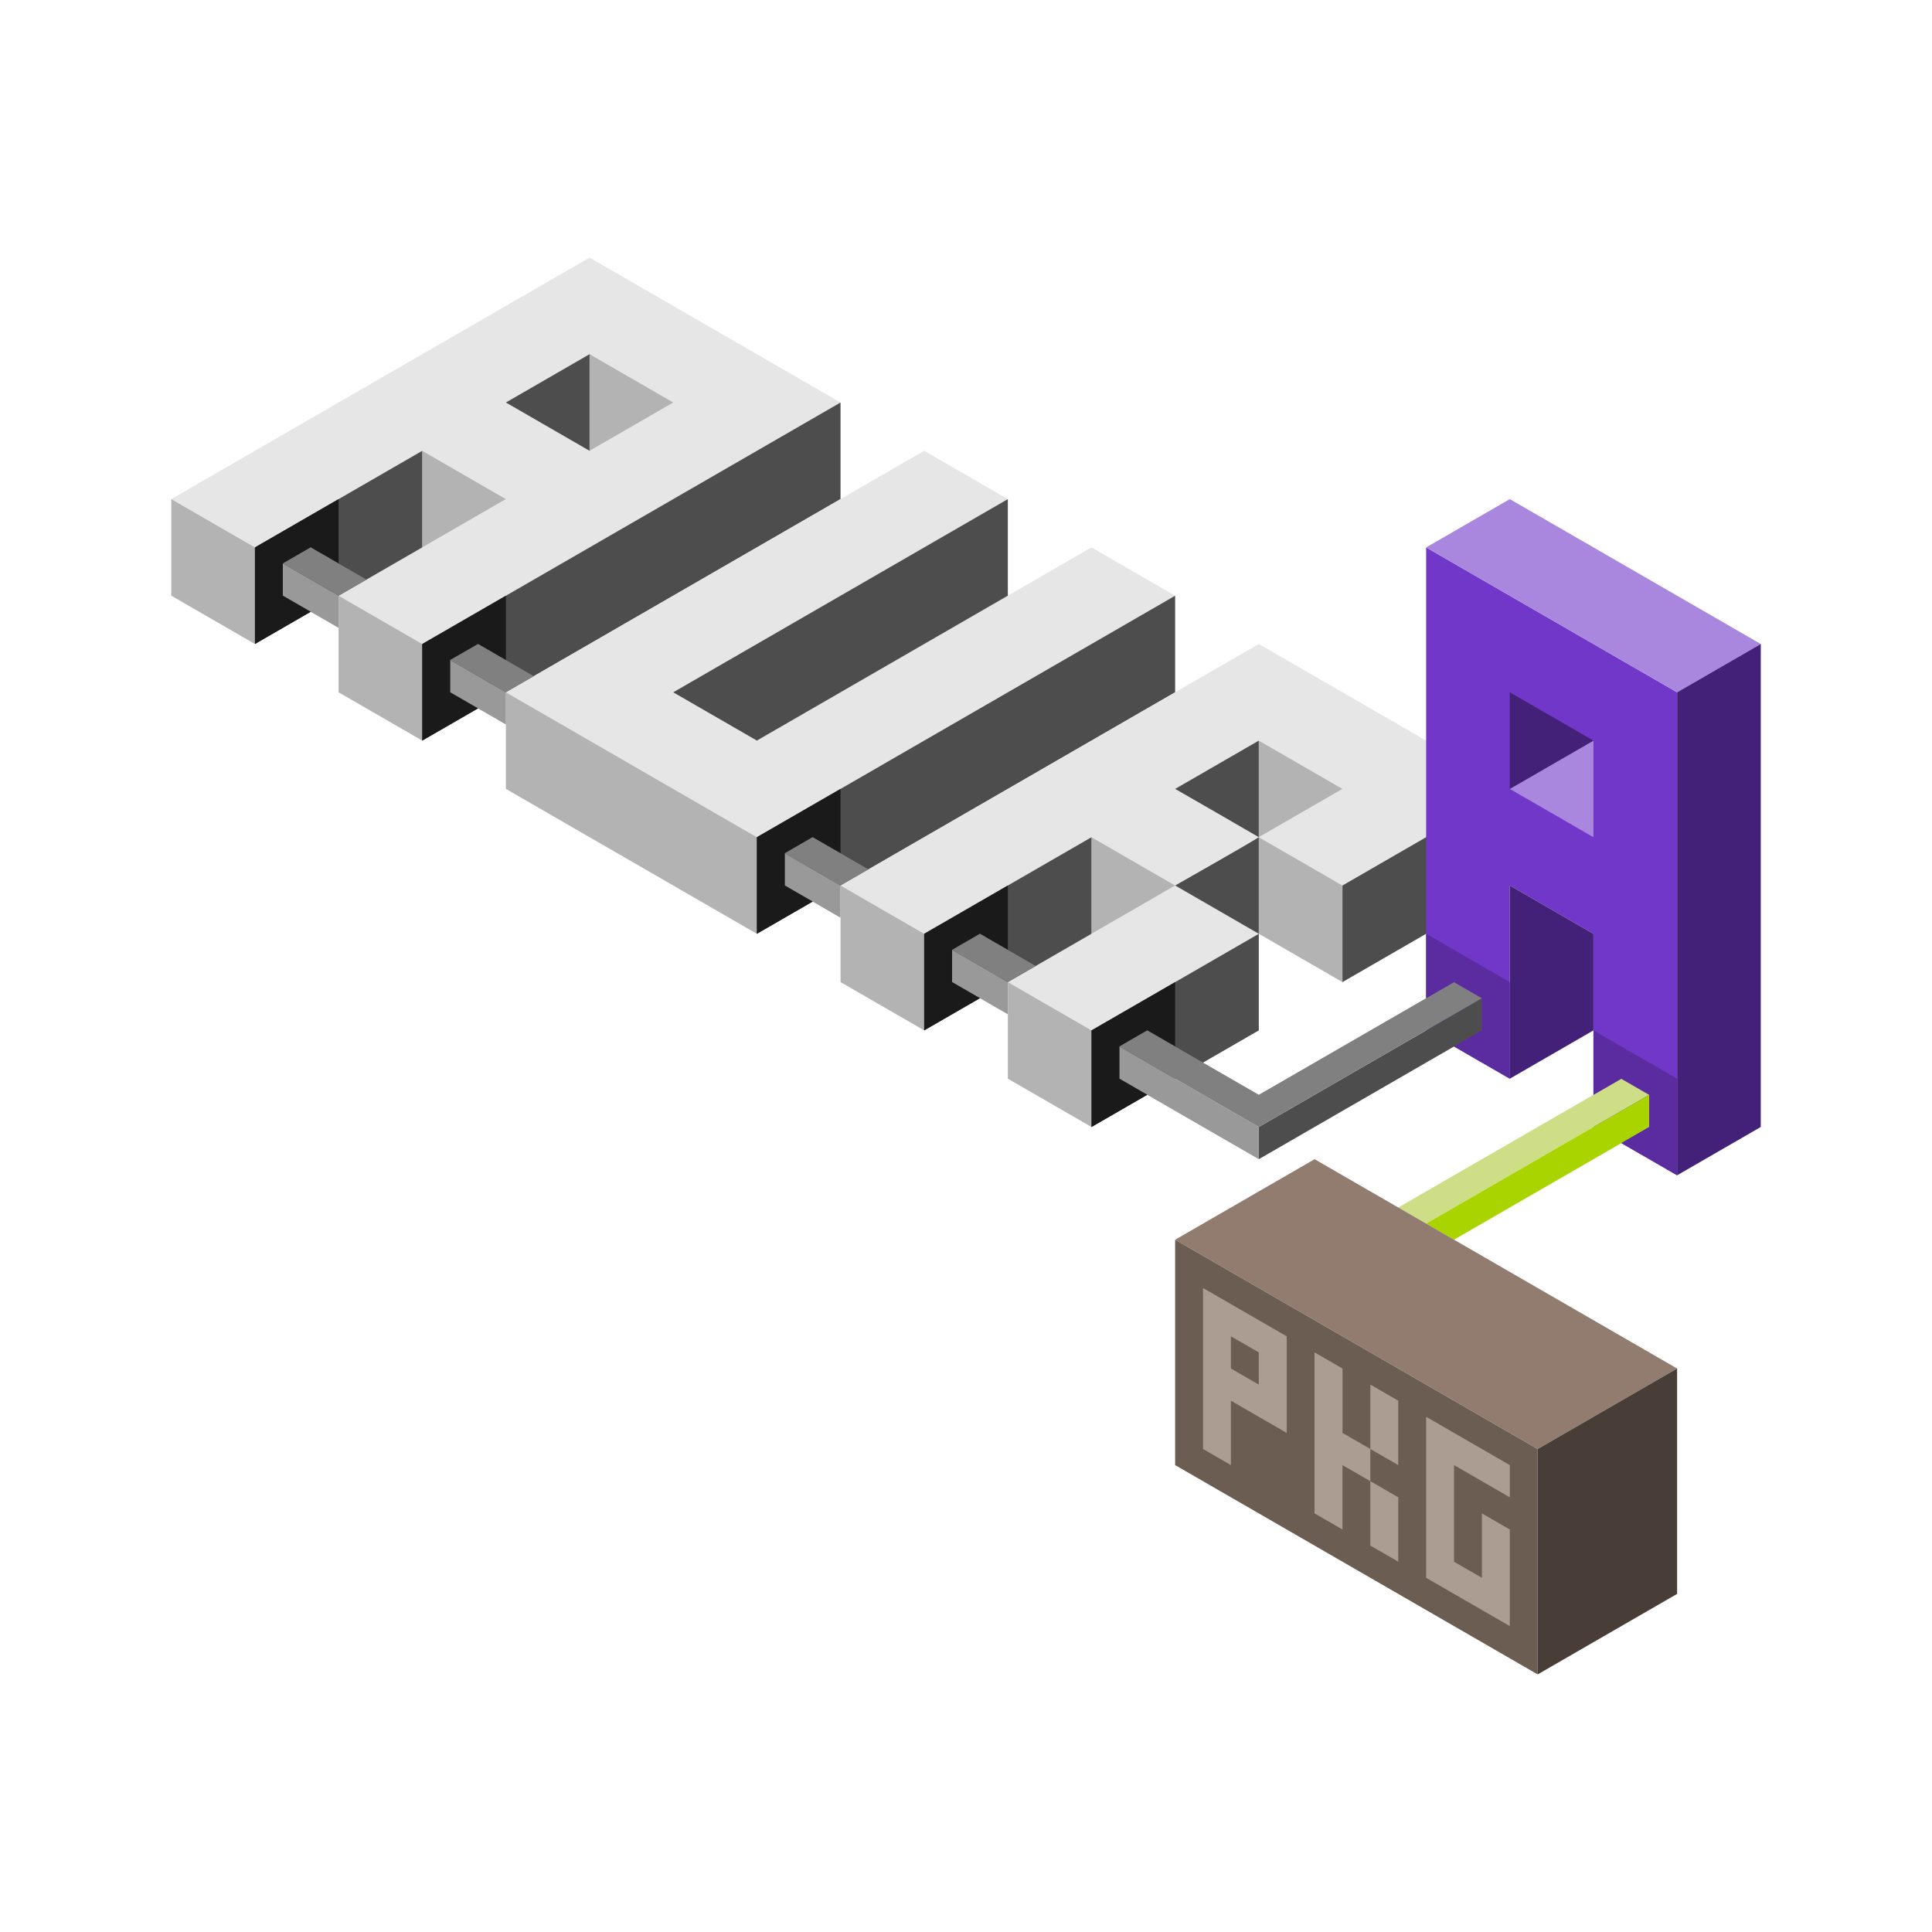 <?xml version="1.0" encoding="UTF-8" standalone="no"?>
<!-- Created with Inkscape (http://www.inkscape.org/) -->

<svg
   xmlns:dc="http://purl.org/dc/elements/1.1/"
   xmlns:cc="http://creativecommons.org/ns#"
   xmlns:rdf="http://www.w3.org/1999/02/22-rdf-syntax-ns#"
   xmlns:svg="http://www.w3.org/2000/svg"
   xmlns="http://www.w3.org/2000/svg"
   xmlns:sodipodi="http://sodipodi.sourceforge.net/DTD/sodipodi-0.dtd"
   xmlns:inkscape="http://www.inkscape.org/namespaces/inkscape"
   width="60mm"
   height="60mm"
   viewBox="0 0 60 60"
   version="1.1"
   id="svg8"
   inkscape:version="0.92.5 (2060ec1f9f, 2020-04-08)"
   sodipodi:docname="aura.svg"
   inkscape:export-filename="/home/jirka/aura.png"
   inkscape:export-xdpi="216.74667"
   inkscape:export-ydpi="216.74667">
  <defs
     id="defs2" />
  <sodipodi:namedview
     id="base"
     pagecolor="#ffffff"
     bordercolor="#666666"
     borderopacity="1.0"
     inkscape:pageopacity="0.0"
     inkscape:pageshadow="2"
     inkscape:zoom="2.8"
     inkscape:cx="172.85495"
     inkscape:cy="101.26117"
     inkscape:document-units="mm"
     inkscape:current-layer="layer1"
     showgrid="false"
     inkscape:snap-global="true"
     inkscape:window-width="1874"
     inkscape:window-height="1016"
     inkscape:window-x="46"
     inkscape:window-y="27"
     inkscape:window-maximized="1"
     fit-margin-top="0"
     fit-margin-left="0"
     fit-margin-right="0"
     fit-margin-bottom="0">
    <inkscape:grid
       type="axonomgrid"
       id="grid815"
       units="mm"
       empspacing="6"
       gridanglex="30"
       gridanglez="30"
       originx="-150.502"
       originy="-431.152" />
  </sodipodi:namedview>
  <g
     inkscape:label="Layer 1"
     inkscape:groupmode="layer"
     id="layer1"
     transform="translate(-72.592,-25.424)">
    <g
       id="g5148">
      <rect
         y="25.424"
         x="72.592"
         height="60"
         width="60"
         id="rect5018"
         style="opacity:0.659;fill:none;fill-opacity:1;stroke:none;stroke-width:0.065;stroke-linecap:round;stroke-linejoin:bevel;stroke-miterlimit:4;stroke-dasharray:none;stroke-opacity:1" />
      <g
         transform="translate(-6.094,-2.576)"
         id="g5082">
        <path
           style="fill:#e6e6e6;stroke:none;stroke-width:0.794px;stroke-linecap:butt;stroke-linejoin:miter;stroke-opacity:1"
           d="m 96.995,36 -12.99,7.5 2.598,1.5 5.196,-3 2.598,1.5 -5.196,3 2.598,1.5 12.99,-7.5 z"
           id="path895"
           inkscape:connector-curvature="0" />
        <g
           id="g1001"
           style="fill:#b3b3b3"
           transform="matrix(3,0,0,3,-217.372,-100.5)">
          <path
             inkscape:connector-curvature="0"
             id="path913"
             d="m 100.459,48 v 1 l 0.866,0.5 V 48.5 Z"
             style="fill:#b3b3b3;stroke:none;stroke-width:0.265px;stroke-linecap:butt;stroke-linejoin:miter;stroke-opacity:1" />
          <path
             inkscape:connector-curvature="0"
             id="path917"
             d="m 103.057,47.5 v 1 l 0.866,-0.5 z"
             style="fill:#b3b3b3;stroke:none;stroke-width:0.265px;stroke-linecap:butt;stroke-linejoin:miter;stroke-opacity:1" />
          <path
             inkscape:connector-curvature="0"
             id="path919"
             d="M 102.191,49 V 50 l 0.866,0.5 v -1 z"
             style="fill:#b3b3b3;stroke:none;stroke-width:0.265px;stroke-linecap:butt;stroke-linejoin:miter;stroke-opacity:1" />
          <path
             inkscape:connector-curvature="0"
             id="path923"
             d="M 104.789,46.5 V 47.5 l 0.866,-0.5 z"
             style="fill:#b3b3b3;stroke:none;stroke-width:0.265px;stroke-linecap:butt;stroke-linejoin:miter;stroke-opacity:1" />
        </g>
        <g
           id="g995"
           style="fill:#4d4d4d"
           transform="matrix(3,0,0,3,-217.372,-100.5)">
          <path
             inkscape:connector-curvature="0"
             id="path915"
             d="m 103.057,47.5 v 1 l -1.732,1 V 48.5 Z"
             style="fill:#4d4d4d;stroke:none;stroke-width:0.265px;stroke-linecap:butt;stroke-linejoin:miter;stroke-opacity:1" />
          <path
             inkscape:connector-curvature="0"
             id="path921"
             d="M 104.789,46.5 V 47.5 l -0.866,-0.5 z"
             style="fill:#4d4d4d;stroke:none;stroke-width:0.265px;stroke-linecap:butt;stroke-linejoin:miter;stroke-opacity:1" />
          <path
             inkscape:connector-curvature="0"
             id="path925"
             d="m 103.057,49.5 v 1 l 4.33,-2.5 v -1 z"
             style="fill:#4d4d4d;stroke:none;stroke-width:0.265px;stroke-linecap:butt;stroke-linejoin:miter;stroke-opacity:1" />
        </g>
        <path
           style="fill:#e6e6e6;stroke:none;stroke-width:0.794px;stroke-linecap:butt;stroke-linejoin:miter;stroke-opacity:1"
           d="m 107.387,42 -12.99,7.5 7.794,4.5 12.99,-7.5 -2.598,-1.5 -10.392,6 -2.598,-1.5 10.392,-6 z"
           id="path897"
           inkscape:connector-curvature="0" />
        <path
           style="fill:#b3b3b3;stroke:none;stroke-width:0.794px;stroke-linecap:butt;stroke-linejoin:miter;stroke-opacity:1"
           d="m 94.397,49.5 c 0,0 0,3 0,3 l 7.794,4.5 v -3 z"
           id="path927"
           inkscape:connector-curvature="0" />
        <g
           id="g990"
           transform="matrix(3,0,0,3,-217.372,-100.5)"
           style="fill:#4d4d4d">
          <path
             inkscape:connector-curvature="0"
             id="path929"
             d="m 105.655,50 3.464,-2 v 1 l -2.598,1.5 z"
             style="fill:#4d4d4d;stroke:none;stroke-width:0.265px;stroke-linecap:butt;stroke-linejoin:miter;stroke-opacity:1" />
          <path
             inkscape:connector-curvature="0"
             id="path931"
             d="m 106.521,52.5 v -1 l 4.33,-2.5 V 50 Z"
             style="fill:#4d4d4d;stroke:none;stroke-width:0.265px;stroke-linecap:butt;stroke-linejoin:miter;stroke-opacity:1" />
        </g>
        <g
           style="fill:#e6e6e6"
           id="g960"
           transform="matrix(3,0,0,3,-180.999,-97.5)">
          <path
             inkscape:connector-curvature="0"
             id="path909"
             d="M 99.593,48.5 95.263,51 96.129,51.5 97.861,50.5 98.727,51 99.593,50.5 98.727,50 99.593,49.5 100.459,50 99.593,50.5 100.459,51 102.191,50 Z"
             style="fill:#e6e6e6;stroke:none;stroke-width:0.265px;stroke-linecap:butt;stroke-linejoin:miter;stroke-opacity:1" />
          <path
             inkscape:connector-curvature="0"
             id="path911"
             d="m 98.727,51 -1.732,1 0.866,0.5 1.732,-1 z"
             style="fill:#e6e6e6;stroke:none;stroke-width:0.265px;stroke-linecap:butt;stroke-linejoin:miter;stroke-opacity:1" />
        </g>
        <g
           style="fill:#b3b3b3"
           id="g967"
           transform="matrix(3,0,0,3,-180.999,-97.5)">
          <path
             inkscape:connector-curvature="0"
             id="path933"
             d="m 95.263,51 v 1 L 96.129,52.5 v -1 z"
             style="fill:#b3b3b3;stroke:none;stroke-width:0.265px;stroke-linecap:butt;stroke-linejoin:miter;stroke-opacity:1" />
          <path
             inkscape:connector-curvature="0"
             id="path935"
             d="m 99.593,49.5 c 0,0 0,1 0,1 L 100.459,50 Z"
             style="fill:#b3b3b3;stroke:none;stroke-width:0.265px;stroke-linecap:butt;stroke-linejoin:miter;stroke-opacity:1" />
          <path
             inkscape:connector-curvature="0"
             id="path937"
             d="M 99.593,50.5 V 51.5 l 0.866,0.5 v -1 z"
             style="fill:#b3b3b3;stroke:none;stroke-width:0.265px;stroke-linecap:butt;stroke-linejoin:miter;stroke-opacity:1" />
          <path
             inkscape:connector-curvature="0"
             id="path939"
             d="m 97.861,52.5 c 0,0 0,1 0,1 0,0 -0.866,-0.5 -0.866,-0.5 0,0 0,-1 0,-1 z"
             style="fill:#b3b3b3;stroke:none;stroke-width:0.265px;stroke-linecap:butt;stroke-linejoin:miter;stroke-opacity:1" />
          <path
             inkscape:connector-curvature="0"
             id="path941"
             d="m 97.861,50.5 c 0,0 0,1 0,1 l 0.866,-0.5 z"
             style="fill:#b3b3b3;stroke:none;stroke-width:0.265px;stroke-linecap:butt;stroke-linejoin:miter;stroke-opacity:1" />
        </g>
        <path
           style="fill:#4d4d4d;stroke:none;stroke-width:0.794px;stroke-linecap:butt;stroke-linejoin:miter;stroke-opacity:1"
           d="m 107.387,60 5.196,-3 v -3 l -5.196,3 z m 10.392,-9 -2.598,1.5 c 0.094,0.049 2.598,1.5 2.598,1.5 z m 0,3 c -0.272,0.179 -2.598,1.5 -2.598,1.5 l 2.598,1.5 z m 7.794,-1.5 -5.196,3 v 3 l 5.196,-3 z m -7.794,4.5 -5.196,3 v 3 l 5.196,-3 z"
           id="path943"
           inkscape:connector-curvature="0" />
        <g
           id="g5016">
          <path
             inkscape:connector-curvature="0"
             id="path982"
             d="m 122.976,60 v -15 l 7.794,4.5 v 15 l -2.598,-1.5 v -6 l -2.598,-1.5 v 6 z"
             style="fill:#7137c8;stroke:none;stroke-width:0.794px;stroke-linecap:butt;stroke-linejoin:miter;stroke-opacity:1" />
          <path
             sodipodi:nodetypes="ccccccccc"
             inkscape:connector-curvature="0"
             id="path984"
             d="m 122.976,45 2.598,-1.5 7.794,4.5 -2.598,1.5 z m 2.598,7.5 2.598,-1.5 v 3 z"
             style="fill:#aa87de;stroke:none;stroke-width:0.794px;stroke-linecap:butt;stroke-linejoin:miter;stroke-opacity:1" />
          <path
             inkscape:connector-curvature="0"
             id="path986"
             d="m 125.574,49.5 v 3 l 2.598,-1.5 z m 0,12 2.598,-1.5 v -3 l -2.598,-1.5 z m 5.196,3 v -15 l 2.598,-1.5 v 15 z"
             style="fill:#442178;stroke:none;stroke-width:0.794px;stroke-linecap:butt;stroke-linejoin:miter;stroke-opacity:1" />
        </g>
        <path
           style="fill:#4d4d4d;stroke:none;stroke-width:0.265px;stroke-linecap:butt;stroke-linejoin:miter;stroke-opacity:1"
           d="m 117.779,64 v -1 l 6.928,-4 v 1 z"
           id="path4735"
           inkscape:connector-curvature="0"
           sodipodi:nodetypes="ccccc" />
        <g
           id="g4862"
           style="fill:#999999">
          <path
             style="fill:#999999;stroke:none;stroke-width:0.265px;stroke-linecap:butt;stroke-linejoin:miter;stroke-opacity:1"
             d="m 87.469,46.5 1.732,1 v -1 L 87.469,45.5 Z"
             id="path4776"
             inkscape:connector-curvature="0" />
          <path
             sodipodi:nodetypes="ccccc"
             inkscape:connector-curvature="0"
             id="path4733"
             d="m 113.449,60.5 v 1 L 117.779,64 v -1 z"
             style="fill:#999999;stroke:none;stroke-width:0.265px;stroke-linecap:butt;stroke-linejoin:miter;stroke-opacity:1" />
          <path
             inkscape:connector-curvature="0"
             id="path4739"
             d="m 108.253,58.5 1.732,1 v -1 l -1.732,-1 z"
             style="fill:#999999;stroke:none;stroke-width:0.265px;stroke-linecap:butt;stroke-linejoin:miter;stroke-opacity:1" />
          <path
             style="fill:#999999;stroke:none;stroke-width:0.265px;stroke-linecap:butt;stroke-linejoin:miter;stroke-opacity:1"
             d="m 103.057,55.5 1.732,1 v -1 L 103.057,54.5 Z"
             id="path4757"
             inkscape:connector-curvature="0" />
          <path
             inkscape:connector-curvature="0"
             id="path4768"
             d="m 92.665,49.5 1.732,1 v -1 l -1.732,-1 z"
             style="fill:#999999;stroke:none;stroke-width:0.265px;stroke-linecap:butt;stroke-linejoin:miter;stroke-opacity:1" />
        </g>
        <g
           id="g4869"
           style="fill:#1a1a1a">
          <path
             inkscape:connector-curvature="0"
             id="path4737"
             d="m 112.583,60 2.598,-1.5 V 60.5 L 114.315,60 113.449,60.5 v 1 L 114.315,62 112.583,63 Z"
             style="fill:#1a1a1a;stroke:none;stroke-width:0.265px;stroke-linecap:butt;stroke-linejoin:miter;stroke-opacity:1" />
          <path
             inkscape:connector-curvature="0"
             id="path4743"
             d="m 109.985,57.5 c 0,0 0,-2 0,-2 l -2.598,1.5 v 3 L 109.119,59 108.253,58.5 v -1 l 0.866,-0.5 z"
             style="fill:#1a1a1a;stroke:none;stroke-width:0.265px;stroke-linecap:butt;stroke-linejoin:miter;stroke-opacity:1" />
          <path
             style="fill:#1a1a1a;stroke:none;stroke-width:0.265px;stroke-linecap:butt;stroke-linejoin:miter;stroke-opacity:1"
             d="m 104.789,54.5 c 0,0 0,-2 0,-2 l -2.598,1.5 V 57 l 1.732,-1 -0.866,-0.5 V 54.5 l 0.866,-0.5 z"
             id="path4761"
             inkscape:connector-curvature="0" />
          <path
             inkscape:connector-curvature="0"
             id="path4772"
             d="m 94.397,48.5 c 0,0 0,-2 0,-2 L 91.799,48 v 3 L 93.531,50 92.665,49.5 V 48.5 L 93.531,48 Z"
             style="fill:#1a1a1a;stroke:none;stroke-width:0.265px;stroke-linecap:butt;stroke-linejoin:miter;stroke-opacity:1" />
          <path
             style="fill:#1a1a1a;stroke:none;stroke-width:0.265px;stroke-linecap:butt;stroke-linejoin:miter;stroke-opacity:1"
             d="m 89.201,45.5 c 0,0 0,-2 0,-2 l -2.598,1.5 V 48 l 1.732,-1 -0.866,-0.5 V 45.5 l 0.866,-0.5 z"
             id="path4780"
             inkscape:connector-curvature="0" />
        </g>
        <g
           id="g4884">
          <path
             sodipodi:nodetypes="ccccccc"
             inkscape:connector-curvature="0"
             id="path4731"
             d="m 113.449,60.5 4.33,2.5 6.928,-4 -0.866,-0.5 -6.062,3.5 -3.464,-2 z"
             style="fill:#808080;stroke:none;stroke-width:0.265px;stroke-linecap:butt;stroke-linejoin:miter;stroke-opacity:1" />
          <path
             inkscape:connector-curvature="0"
             id="path4741"
             d="M 108.253,57.5 109.119,57 110.851,58 l -0.866,0.5 z"
             style="fill:#808080;stroke:none;stroke-width:0.265px;stroke-linecap:butt;stroke-linejoin:miter;stroke-opacity:1" />
          <path
             style="fill:#808080;stroke:none;stroke-width:0.265px;stroke-linecap:butt;stroke-linejoin:miter;stroke-opacity:1"
             d="m 103.057,54.5 0.866,-0.5 1.732,1 -0.866,0.5 z"
             id="path4759"
             inkscape:connector-curvature="0" />
          <path
             inkscape:connector-curvature="0"
             id="path4770"
             d="M 92.665,48.5 93.531,48 95.263,49 94.397,49.5 Z"
             style="fill:#808080;stroke:none;stroke-width:0.265px;stroke-linecap:butt;stroke-linejoin:miter;stroke-opacity:1" />
          <path
             style="fill:#808080;stroke:none;stroke-width:0.265px;stroke-linecap:butt;stroke-linejoin:miter;stroke-opacity:1"
             d="m 87.469,45.5 0.866,-0.5 1.732,1 -0.866,0.5 z"
             id="path4778"
             inkscape:connector-curvature="0" />
        </g>
        <path
           style="fill:#cdde87;stroke:none;stroke-width:0.265px;stroke-linecap:butt;stroke-linejoin:miter;stroke-opacity:1"
           d="M 129.038,61.5 122.11,65.5 122.976,66 129.904,62 Z"
           id="path4790"
           inkscape:connector-curvature="0" />
        <path
           style="fill:#aad400;stroke:none;stroke-width:0.265px;stroke-linecap:butt;stroke-linejoin:miter;stroke-opacity:1"
           d="M 123.842,66.5 129.904,63 v -1 l -6.928,4 z"
           id="path4800"
           inkscape:connector-curvature="0" />
        <path
           style="fill:#917c6f;stroke:none;stroke-width:0.065;stroke-linecap:butt;stroke-linejoin:miter;stroke-miterlimit:4;stroke-dasharray:none;stroke-opacity:1"
           d="m 119.512,64 11.258,6.5 -4.33,2.5 -11.258,-6.5 z"
           id="path4794"
           inkscape:connector-curvature="0"
           sodipodi:nodetypes="ccccc" />
        <path
           style="fill:#6c5d53;stroke:none;stroke-width:0.065;stroke-linecap:butt;stroke-linejoin:miter;stroke-miterlimit:4;stroke-dasharray:none;stroke-opacity:1"
           d="m 115.181,66.5 v 7 l 11.258,6.5 v -7 z"
           id="path4796"
           inkscape:connector-curvature="0"
           sodipodi:nodetypes="ccccc" />
        <path
           style="fill:#483e37;stroke:none;stroke-width:0.065;stroke-linecap:butt;stroke-linejoin:miter;stroke-miterlimit:4;stroke-dasharray:none;stroke-opacity:1"
           d="m 126.44,73 4.33,-2.5 v 7 l -4.33,2.5 z"
           id="path4798"
           inkscape:connector-curvature="0"
           sodipodi:nodetypes="ccccc" />
        <path
           style="fill:#5a2ca0;stroke:none;stroke-width:0.265px;stroke-linecap:butt;stroke-linejoin:miter;stroke-opacity:1"
           d="m 122.976,59 v -2 l 2.598,1.5 v 3 L 123.842,60.5 124.708,60 V 59 l -0.866,-0.5 z m 5.196,1 v 2 l 0.866,-0.5 0.866,0.5 v 1 l -0.866,0.5 1.732,1 v -3 z"
           id="path4871"
           inkscape:connector-curvature="0" />
        <g
           id="g4993"
           style="fill:#ac9d93"
           transform="translate(0.866,-0.5)">
          <path
             inkscape:connector-curvature="0"
             id="path4890"
             d="m 115.181,68.5 v 5 L 116.047,74 V 72 L 117.779,73 v -3 z"
             style="fill:#ac9d93;stroke:none;stroke-width:0.265px;stroke-linecap:butt;stroke-linejoin:miter;stroke-opacity:1" />
          <g
             style="fill:#ac9d93;stroke:none"
             id="g4950">
            <path
               style="fill:#ac9d93;stroke:none;stroke-width:0.265px;stroke-linecap:butt;stroke-linejoin:miter;stroke-opacity:1"
               d="M 118.645,70.5 V 75.5 l 0.866,0.5 V 74 l 0.866,0.5 v -1 L 119.512,73 v -2 z"
               id="path4894"
               inkscape:connector-curvature="0" />
            <path
               style="fill:#ac9d93;stroke:none;stroke-width:0.265px;stroke-linecap:butt;stroke-linejoin:miter;stroke-opacity:1"
               d="m 120.378,74.5 v 2 l 0.866,0.5 v -2 z"
               id="path4896"
               inkscape:connector-curvature="0" />
            <path
               style="fill:#ac9d93;stroke:none;stroke-width:0.265px;stroke-linecap:butt;stroke-linejoin:miter;stroke-opacity:1"
               d="m 120.378,71.5 v 2 L 121.244,74 v -2 z"
               id="path4898"
               inkscape:connector-curvature="0" />
          </g>
          <path
             inkscape:connector-curvature="0"
             id="path4900"
             d="m 122.11,72.5 v 5 l 2.598,1.5 V 76 l -0.866,-0.5 v 2 L 122.976,77 v -3 l 1.732,1 v -1 z"
             style="fill:#ac9d93;stroke:none;stroke-width:0.265px;stroke-linecap:butt;stroke-linejoin:miter;stroke-opacity:1" />
        </g>
        <path
           style="fill:#6c5d53;stroke:none;stroke-width:0.265px;stroke-linecap:butt;stroke-linejoin:miter;stroke-opacity:1"
           d="m 116.913,69.5 v 1 L 117.779,71 v -1 z"
           id="path5009"
           inkscape:connector-curvature="0" />
      </g>
    </g>
  </g>
</svg>
